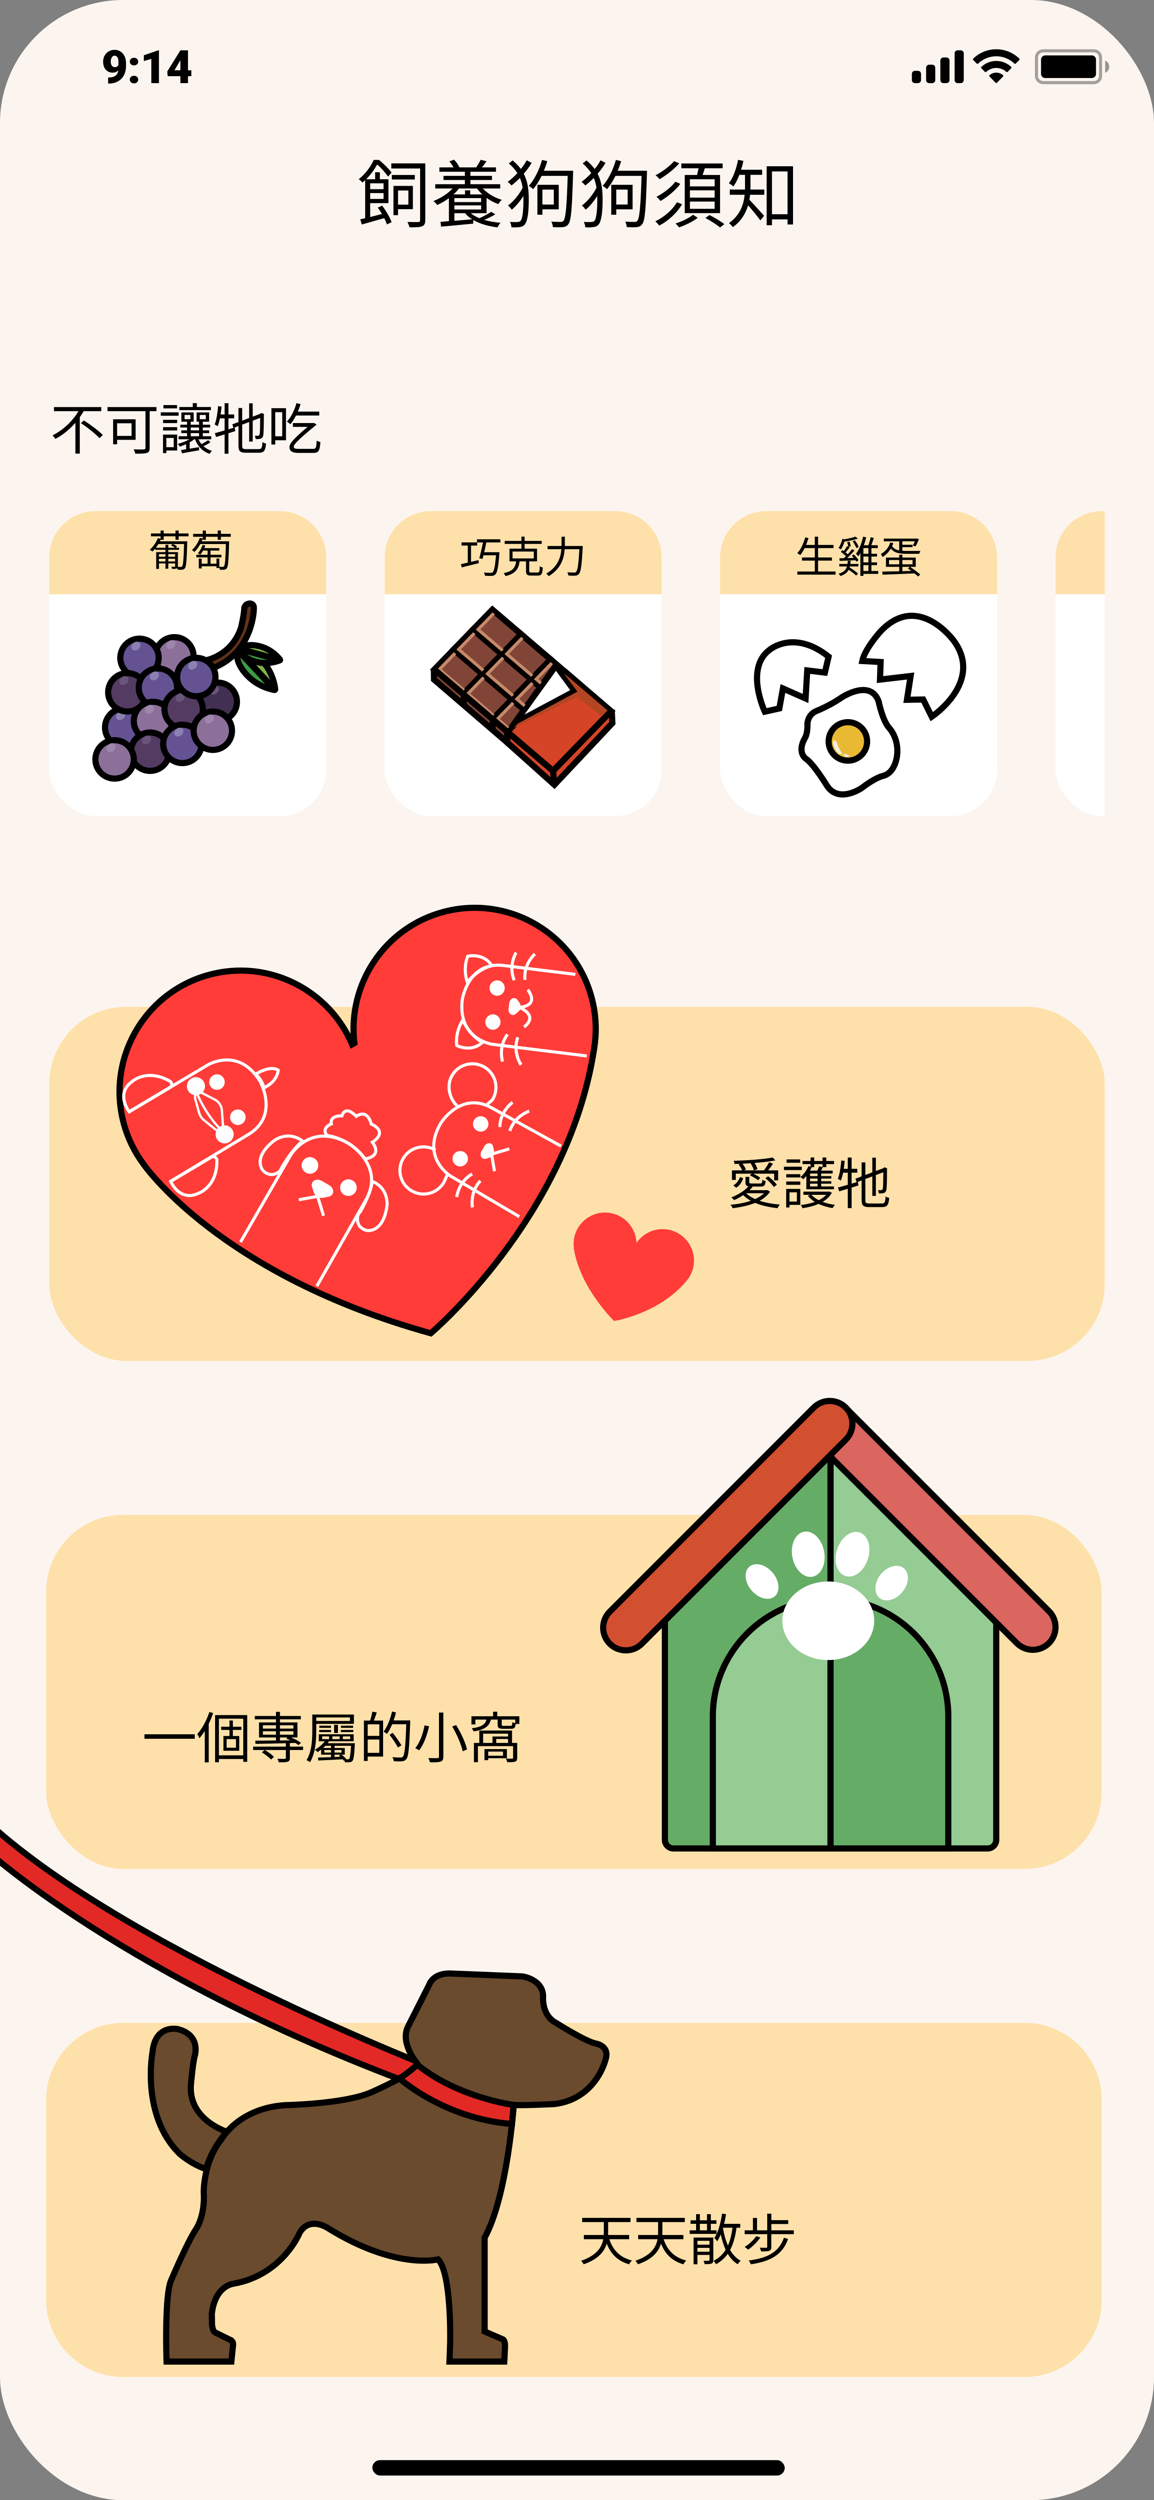 <svg width="375" height="812" viewBox="0 0 375 812" fill="none" xmlns="http://www.w3.org/2000/svg">
<rect x="0" y="0" width="375" height="812" fill="#808080" stroke="none"/>
<g clip-path="url(#clip0_222_1026)">
<rect width="375" height="812" rx="40" fill="#FCF5EF"/>
<rect x="121" y="799" width="134" height="5" rx="2.5" fill="black"/>
<path d="M124.64 59.544V61.44H120.296V59.544H124.64ZM120.296 64.608V62.712H124.64V64.608H120.296ZM127.256 56.064C126.392 54.864 124.64 53.136 123.176 51.936H121.448C120.56 53.904 118.928 56.352 116.576 58.2C116.936 58.416 117.488 58.944 117.776 59.304C118.088 59.04 118.376 58.776 118.664 58.512V70.872C118.088 71.016 117.536 71.136 117.056 71.232L117.584 72.912C119.624 72.336 122.288 71.592 124.856 70.848C125.24 71.592 125.552 72.312 125.72 72.888L127.256 72.168C126.752 70.704 125.456 68.472 124.184 66.792L122.768 67.44C123.224 68.064 123.68 68.784 124.112 69.504C122.792 69.84 121.496 70.176 120.296 70.488V65.976H126.224V58.224H123.44V55.944H121.904V58.224H118.976C120.584 56.616 121.76 54.864 122.576 53.424C123.92 54.576 125.36 56.28 126.104 57.36L127.256 56.064ZM132.704 61.872V66.456H129.344V61.872H132.704ZM134.168 67.944V60.384H127.856V69.888H129.344V67.944H134.168ZM134.792 56.832H127.328V58.296H134.792V56.832ZM138.2 53.064H127.16V54.72H136.52V71.496C136.52 71.952 136.328 72.096 135.896 72.12C135.464 72.12 134.072 72.144 132.368 72.096C132.656 72.552 132.968 73.368 133.064 73.824C135.224 73.848 136.376 73.8 137.12 73.512C137.912 73.2 138.2 72.6 138.2 71.52V53.064ZM147.656 69.24H151.136C151.76 70.008 152.528 70.656 153.44 71.232C151.472 71.4 149.48 71.568 147.656 71.712V69.24ZM155.024 61.224C155.504 61.896 156.08 62.544 156.728 63.144H152.792V61.824H151.112V63.144H147.368C148.04 62.544 148.616 61.896 149.144 61.224H155.024ZM147.656 64.344H156.344V65.64H147.656V64.344ZM147.656 68.04V66.696H156.344V68.04H147.656ZM158.12 69.24V64.272C159.296 65.136 160.616 65.832 161.936 66.288C162.176 65.832 162.68 65.232 163.064 64.896C160.736 64.224 158.384 62.832 156.896 61.224H162.536V59.832H152.864V58.464H159.872V57.12H152.864V55.776H161.168V54.36H156.608C157.088 53.784 157.592 53.064 158.096 52.368L156.2 51.888C155.864 52.584 155.24 53.64 154.76 54.36H149.144L149.264 54.312C148.976 53.592 148.256 52.584 147.56 51.864L146.024 52.416C146.528 52.992 147.008 53.712 147.368 54.36H142.784V55.776H151.064V57.12H144.104V58.464H151.064V59.832H141.44V61.224H147.056C145.496 62.928 143.192 64.368 140.84 65.304C141.248 65.592 141.872 66.264 142.088 66.576C143.36 66 144.68 65.256 145.88 64.368V71.832L143.144 72.048L143.336 73.608C146.12 73.368 150.056 73.008 153.8 72.624V71.448C155.912 72.696 158.648 73.488 161.672 73.848C161.888 73.392 162.296 72.696 162.656 72.36C160.76 72.192 158.936 71.88 157.352 71.424C158.552 70.92 159.896 70.272 160.952 69.6L159.632 68.808C158.672 69.408 157.112 70.272 155.792 70.872C154.688 70.416 153.752 69.888 152.984 69.24H158.12ZM171.152 52.056C170.672 52.992 170 53.952 169.256 54.888C168.56 53.952 167.696 53.016 166.592 52.104L165.344 53.088C166.544 54.096 167.432 55.152 168.128 56.232C167.144 57.288 166.064 58.272 164.984 59.064C165.368 59.352 165.944 59.88 166.208 60.24C167.144 59.52 168.08 58.68 168.944 57.792C169.4 58.8 169.664 59.856 169.832 60.96C168.752 63.168 166.808 65.52 165.08 66.744C165.512 67.08 166.016 67.656 166.304 68.112C167.6 67.056 168.968 65.4 170.072 63.672C170.096 64.056 170.096 64.44 170.096 64.8C170.096 67.992 169.856 70.8 169.232 71.64C169.04 71.904 168.8 72.024 168.416 72.072C167.84 72.144 166.88 72.144 165.68 72.072C165.992 72.576 166.184 73.224 166.184 73.824C167.264 73.872 168.296 73.872 169.16 73.704C169.736 73.608 170.216 73.32 170.552 72.888C171.56 71.544 171.824 68.352 171.824 64.824C171.824 61.92 171.584 59.088 170.192 56.448C171.176 55.296 172.064 54.096 172.76 52.896L171.152 52.056ZM179.96 61.584V66.432H176.264V61.584H179.96ZM181.568 67.992V60.024H174.632V69.744H176.264V67.992H181.568ZM176.72 55.464C177.152 54.456 177.536 53.4 177.848 52.344L176.144 51.936C175.232 55.128 173.696 58.32 171.848 60.36C172.256 60.624 172.952 61.128 173.264 61.44C174.248 60.264 175.184 58.776 176 57.12H184.472C184.184 67.2 183.8 70.872 183.128 71.688C182.864 72.024 182.6 72.096 182.216 72.072C181.688 72.072 180.464 72.072 179.144 71.976C179.456 72.456 179.624 73.224 179.672 73.752C180.896 73.824 182.168 73.848 182.912 73.776C183.704 73.68 184.208 73.464 184.712 72.768C185.6 71.616 185.888 67.8 186.224 56.424C186.224 56.16 186.248 55.464 186.248 55.464H176.72ZM195.152 52.056C194.672 52.992 194 53.952 193.256 54.888C192.56 53.952 191.696 53.016 190.592 52.104L189.344 53.088C190.544 54.096 191.432 55.152 192.128 56.232C191.144 57.288 190.064 58.272 188.984 59.064C189.368 59.352 189.944 59.88 190.208 60.24C191.144 59.52 192.08 58.68 192.944 57.792C193.4 58.8 193.664 59.856 193.832 60.96C192.752 63.168 190.808 65.52 189.08 66.744C189.512 67.08 190.016 67.656 190.304 68.112C191.6 67.056 192.968 65.4 194.072 63.672C194.096 64.056 194.096 64.44 194.096 64.8C194.096 67.992 193.856 70.8 193.232 71.64C193.04 71.904 192.8 72.024 192.416 72.072C191.84 72.144 190.88 72.144 189.68 72.072C189.992 72.576 190.184 73.224 190.184 73.824C191.264 73.872 192.296 73.872 193.16 73.704C193.736 73.608 194.216 73.32 194.552 72.888C195.56 71.544 195.824 68.352 195.824 64.824C195.824 61.92 195.584 59.088 194.192 56.448C195.176 55.296 196.064 54.096 196.76 52.896L195.152 52.056ZM203.96 61.584V66.432H200.264V61.584H203.96ZM205.568 67.992V60.024H198.632V69.744H200.264V67.992H205.568ZM200.72 55.464C201.152 54.456 201.536 53.4 201.848 52.344L200.144 51.936C199.232 55.128 197.696 58.32 195.848 60.36C196.256 60.624 196.952 61.128 197.264 61.44C198.248 60.264 199.184 58.776 200 57.12H208.472C208.184 67.2 207.8 70.872 207.128 71.688C206.864 72.024 206.6 72.096 206.216 72.072C205.688 72.072 204.464 72.072 203.144 71.976C203.456 72.456 203.624 73.224 203.672 73.752C204.896 73.824 206.168 73.848 206.912 73.776C207.704 73.68 208.208 73.464 208.712 72.768C209.6 71.616 209.888 67.8 210.224 56.424C210.224 56.16 210.248 55.464 210.248 55.464H200.72ZM232.232 60.528H224.192V58.224H232.232V60.528ZM232.232 64.176H224.192V61.824H232.232V64.176ZM232.232 67.824H224.192V65.472H232.232V67.824ZM222.512 56.832V69.216H233.984V56.832H228.32C228.56 56.16 228.8 55.392 229.04 54.648H234.824V53.088H221.408V54.648H227C226.88 55.344 226.688 56.136 226.52 56.832H222.512ZM219.032 52.344C217.616 54.024 215.096 55.872 213.008 56.928C213.488 57.24 214.016 57.792 214.328 58.2C216.488 56.952 219.032 55.008 220.712 53.04L219.032 52.344ZM219.464 59.016C218.072 60.888 215.504 62.808 213.32 63.912C213.8 64.272 214.304 64.848 214.64 65.28C216.92 63.96 219.488 61.848 221.096 59.712L219.464 59.016ZM219.968 65.688C218.528 68.208 215.72 70.56 212.936 71.88C213.416 72.264 213.944 72.864 214.208 73.296C217.16 71.736 219.968 69.192 221.648 66.336L219.968 65.688ZM225.2 69.744C224.024 70.776 221.576 71.952 219.536 72.576C219.872 72.936 220.424 73.488 220.664 73.848C222.752 73.152 225.2 71.928 226.736 70.728L225.2 69.744ZM229.232 70.8C230.84 71.664 232.952 72.984 233.984 73.872L235.376 72.792C234.272 71.904 232.16 70.632 230.552 69.84L229.232 70.8ZM243.872 56.784H247.664V55.128H240.824C241.112 54.216 241.376 53.256 241.568 52.248L239.84 51.912C239.264 54.816 238.28 57.672 236.864 59.52C237.272 59.76 238.016 60.24 238.328 60.552C239.072 59.52 239.696 58.224 240.272 56.784H242.096V60.72C242.096 60.984 242.096 61.272 242.096 61.56H237.152V63.264H241.976C241.664 66.408 240.536 69.864 236.888 72.456C237.272 72.72 237.896 73.392 238.136 73.776C240.872 71.832 242.336 69.24 243.104 66.696C244.4 68.16 246.272 70.416 247.088 71.592L248.288 70.08C247.544 69.24 244.64 66 243.512 64.872C243.608 64.344 243.704 63.792 243.752 63.264H248.36V61.56H243.848C243.872 61.272 243.872 60.984 243.872 60.744V56.784ZM250.856 69.576V55.68H255.92V69.576H250.856ZM249.128 54V73.152H250.856V71.256H255.92V72.912H257.696V54H249.128Z" fill="black"/>
<path d="M32.906 133.544V132.212H17.534V133.544H25.49C23.708 136.622 20.63 139.61 17.084 141.392C17.354 141.698 17.786 142.22 17.984 142.562C20.486 141.248 22.682 139.394 24.5 137.324V147.332H25.922V135.524C26.372 134.858 26.804 134.21 27.2 133.544H32.906ZM26.282 137.414C28.406 138.818 31.07 140.942 32.348 142.31L33.41 141.284C32.096 139.916 29.36 137.9 27.272 136.55L26.282 137.414ZM42.752 137.468V141.572H38.054V137.468H42.752ZM44.066 142.85V136.172H36.758V144.29H38.054V142.85H44.066ZM50.852 132.212H34.922V133.544H47.27V145.442C47.27 145.82 47.144 145.946 46.748 145.964C46.334 145.982 44.858 146 43.418 145.928C43.634 146.306 43.904 146.972 43.994 147.35C45.758 147.35 47 147.35 47.72 147.098C48.404 146.9 48.638 146.414 48.638 145.46V133.544H50.852V132.212ZM68.528 132.194H63.974V130.934H62.642V132.194H58.268V133.202H68.528V132.194ZM57.53 131.564H53.102V132.644H57.53V131.564ZM58.034 133.922H52.256V135.02H58.034V133.922ZM56.45 142.238V145.244H54.056V142.238H56.45ZM57.566 141.14H52.976V147.17H54.056V146.324H57.566V141.14ZM52.994 139.808H57.566V138.728H52.994V139.808ZM52.994 137.414H57.566V136.352H52.994V137.414ZM61.976 140.672H64.676V141.68H61.976V140.672ZM61.976 138.836H64.676V139.772H61.976V138.836ZM59.978 134.768H61.868V136.154H59.978V134.768ZM64.91 134.768H66.872V136.154H64.91V134.768ZM67.646 142.958C67.106 143.336 66.224 143.858 65.486 144.254C65.09 143.768 64.766 143.246 64.514 142.67H68.636V141.68H65.9V140.672H67.97V139.772H65.9V138.836H68.294V137.936H65.9V136.964H67.952V133.958H63.884V136.964H64.676V137.936H61.976V136.964H62.93V133.958H58.952V136.964H60.788V137.936H58.592V138.836H60.788V139.772H58.916V140.672H60.788V141.68H58.034V142.67H61.526C60.482 143.318 59.078 143.822 57.764 144.164C57.98 144.38 58.286 144.83 58.43 145.046C59.096 144.83 59.798 144.578 60.482 144.272V145.91C59.87 146 59.294 146.09 58.808 146.162L59.15 147.224C60.734 146.954 62.75 146.594 64.712 146.234L64.64 145.226C63.614 145.406 62.588 145.568 61.634 145.73V143.678C62.174 143.372 62.678 143.03 63.092 142.67H63.38C64.226 144.938 65.828 146.63 68.132 147.404C68.294 147.098 68.636 146.666 68.888 146.432C67.808 146.126 66.872 145.604 66.116 144.92C66.854 144.56 67.7 144.146 68.366 143.642L67.646 142.958ZM80.03 145.874C78.896 145.874 78.698 145.658 78.698 144.74V137.918L80.966 137.072V143.408H82.118V136.64L84.548 135.722C84.53 138.566 84.494 140.528 84.368 141.014C84.278 141.464 84.098 141.536 83.864 141.536C83.666 141.536 83.144 141.536 82.802 141.518C82.946 141.806 83.036 142.256 83.09 142.616C83.54 142.616 84.152 142.598 84.602 142.49C85.07 142.382 85.43 142.058 85.556 141.338C85.682 140.6 85.736 137.99 85.736 134.678L85.79 134.462L84.908 134.102L84.692 134.282L84.548 134.408L82.118 135.326V130.988H80.966V135.758L78.698 136.622V132.518H77.492V137.072L75.476 137.828L75.872 138.944L74.234 139.43V135.866H76.088V134.606H74.234V130.952H72.992V134.606H71.678C71.822 133.778 71.912 132.914 72.002 132.068L70.886 131.888C70.688 134.066 70.4 136.352 69.752 137.846C70.04 137.99 70.544 138.296 70.724 138.44C71.03 137.72 71.264 136.838 71.462 135.866H72.992V139.79C71.786 140.15 70.67 140.456 69.806 140.69L70.22 141.932L72.992 141.086V147.368H74.234V140.708C74.972 140.492 75.71 140.258 76.448 140.024L76.268 138.836L77.492 138.368V144.722C77.492 146.576 78.05 147.044 79.976 147.044H84.152C85.862 147.044 86.24 146.288 86.456 144.074C86.078 143.984 85.592 143.786 85.286 143.588C85.178 145.424 84.998 145.874 84.098 145.874H80.03ZM91.712 133.868V141.698H89.444V133.868H91.712ZM92.936 132.572H88.202V144.38H89.444V142.994H92.936V132.572ZM103.736 134.948V133.688H96.788C97.112 132.914 97.418 132.086 97.67 131.24L96.338 130.934C95.708 133.238 94.61 135.47 93.242 136.91C93.548 137.108 94.106 137.558 94.358 137.792C95.024 137 95.654 136.046 96.194 134.948H103.736ZM96.788 145.784C95.96 145.784 95.456 145.586 95.456 145.118C95.456 144.506 95.924 143.588 102.638 138.098C102.728 138.008 102.818 137.936 102.854 137.846L101.936 137.342L101.63 137.396H95.186V138.638H99.938C94.34 143.372 94.07 144.398 94.07 145.28C94.07 146.432 94.934 147.098 96.842 147.098H101.774C103.394 147.098 103.934 146.594 104.114 143.552C103.718 143.48 103.25 143.318 102.89 143.102C102.818 145.442 102.602 145.784 101.846 145.784H96.788Z" fill="black"/>
<g clip-path="url(#clip1_222_1026)">
<rect x="16" y="166" width="90" height="99" rx="15" fill="white"/>
<path d="M106 193L16 193L16 181C16 172.716 22.716 166 31 166L91 166C99.284 166 106 172.716 106 181L106 193Z" fill="#FEE1AA"/>
<path d="M82.493 197.594C82.493 197.594 82.493 211.994 68.894 217.099L66.599 214.535C66.599 214.535 75.193 213.18 78.312 203.908C78.312 203.908 79.336 199.658 79.382 197.594C79.382 197.594 79.444 196.208 81.046 196.008C81.038 196 82.578 195.831 82.493 197.594Z" fill="#643219" stroke="black" stroke-width="2" stroke-miterlimit="10"/>
<path d="M70.766 234.171C74.21 234.171 77.003 231.379 77.003 227.934C77.003 224.489 74.21 221.697 70.766 221.697C67.321 221.697 64.528 224.489 64.528 227.934C64.528 231.379 67.321 234.171 70.766 234.171Z" fill="#423052" stroke="black" stroke-width="2" stroke-miterlimit="10"/>
<path d="M70.453 225.08C71.132 224.493 71.308 223.584 70.847 223.05C70.385 222.516 69.46 222.559 68.781 223.146C68.102 223.733 67.926 224.641 68.388 225.175C68.85 225.709 69.774 225.667 70.453 225.08Z" fill="#6A567A"/>
<path d="M56.681 219.402C60.126 219.402 62.919 216.609 62.919 213.164C62.919 209.72 60.126 206.927 56.681 206.927C53.236 206.927 50.444 209.72 50.444 213.164C50.444 216.609 53.236 219.402 56.681 219.402Z" fill="#8C709A" stroke="black" stroke-width="2" stroke-miterlimit="10"/>
<path d="M56.375 210.308C57.054 209.722 57.23 208.813 56.768 208.279C56.306 207.745 55.382 207.788 54.703 208.374C54.024 208.961 53.848 209.87 54.31 210.404C54.772 210.938 55.696 210.895 56.375 210.308Z" fill="#9E87AD"/>
<path d="M45.331 219.894C48.776 219.894 51.568 217.102 51.568 213.657C51.568 210.212 48.776 207.42 45.331 207.42C41.886 207.42 39.093 210.212 39.093 213.657C39.093 217.102 41.886 219.894 45.331 219.894Z" fill="#645293" stroke="black" stroke-width="2" stroke-miterlimit="10"/>
<path d="M45.019 210.803C45.698 210.217 45.874 209.308 45.412 208.774C44.95 208.24 44.026 208.283 43.347 208.869C42.668 209.456 42.492 210.365 42.954 210.899C43.415 211.433 44.34 211.39 45.019 210.803Z" fill="#8B81B1"/>
<path d="M40.364 242.511C43.809 242.511 46.601 239.718 46.601 236.274C46.601 232.829 43.809 230.036 40.364 230.036C36.919 230.036 34.127 232.829 34.127 236.274C34.127 239.718 36.919 242.511 40.364 242.511Z" fill="#645293" stroke="black" stroke-width="2" stroke-miterlimit="10"/>
<path d="M40.052 233.42C40.731 232.833 40.907 231.924 40.445 231.39C39.983 230.856 39.059 230.899 38.38 231.486C37.701 232.073 37.525 232.981 37.987 233.515C38.449 234.05 39.373 234.007 40.052 233.42Z" fill="#8B81B1"/>
<path d="M41.38 231.084C44.825 231.084 47.618 228.291 47.618 224.846C47.618 221.401 44.825 218.609 41.38 218.609C37.935 218.609 35.143 221.401 35.143 224.846C35.143 228.291 37.935 231.084 41.38 231.084Z" fill="#533B62" stroke="black" stroke-width="2" stroke-miterlimit="10"/>
<path d="M41.08 221.998C41.759 221.411 41.935 220.502 41.473 219.968C41.011 219.434 40.087 219.477 39.408 220.064C38.729 220.651 38.553 221.56 39.015 222.094C39.476 222.628 40.401 222.585 41.08 221.998Z" fill="#6A567A"/>
<path d="M51.322 229.574C54.767 229.574 57.559 226.782 57.559 223.337C57.559 219.892 54.767 217.099 51.322 217.099C47.877 217.099 45.084 219.892 45.084 223.337C45.084 226.782 47.877 229.574 51.322 229.574Z" fill="#645293" stroke="black" stroke-width="2" stroke-miterlimit="10"/>
<path d="M51.012 220.488C51.691 219.902 51.867 218.993 51.405 218.459C50.944 217.925 50.019 217.968 49.34 218.554C48.661 219.141 48.485 220.05 48.947 220.584C49.409 221.118 50.333 221.075 51.012 220.488Z" fill="#8B81B1"/>
<path d="M49.712 240.401C53.157 240.401 55.95 237.608 55.95 234.164C55.95 230.719 53.157 227.926 49.712 227.926C46.267 227.926 43.475 230.719 43.475 234.164C43.475 237.608 46.267 240.401 49.712 240.401Z" fill="#8C709A" stroke="black" stroke-width="2" stroke-miterlimit="10"/>
<path d="M49.401 231.316C50.08 230.729 50.256 229.82 49.794 229.286C49.333 228.752 48.408 228.795 47.729 229.382C47.05 229.969 46.874 230.877 47.336 231.411C47.798 231.946 48.722 231.903 49.401 231.316Z" fill="#9E87AD"/>
<path d="M59.676 236.589C63.121 236.589 65.914 233.797 65.914 230.352C65.914 226.907 63.121 224.115 59.676 224.115C56.231 224.115 53.439 226.907 53.439 230.352C53.439 233.797 56.231 236.589 59.676 236.589Z" fill="#533B62" stroke="black" stroke-width="2" stroke-miterlimit="10"/>
<path d="M59.367 227.506C60.046 226.919 60.222 226.01 59.76 225.476C59.298 224.942 58.374 224.985 57.695 225.572C57.016 226.159 56.84 227.068 57.302 227.602C57.764 228.136 58.688 228.093 59.367 227.506Z" fill="#6A567A"/>
<path d="M48.765 250.373C52.21 250.373 55.003 247.581 55.003 244.136C55.003 240.691 52.21 237.898 48.765 237.898C45.321 237.898 42.528 240.691 42.528 244.136C42.528 247.581 45.321 250.373 48.765 250.373Z" fill="#533B62" stroke="black" stroke-width="2" stroke-miterlimit="10"/>
<path d="M48.456 241.289C49.135 240.702 49.311 239.793 48.849 239.259C48.388 238.725 47.463 238.768 46.784 239.355C46.105 239.942 45.929 240.851 46.391 241.385C46.853 241.919 47.777 241.876 48.456 241.289Z" fill="#6A567A"/>
<path d="M59.269 247.84C62.714 247.84 65.506 245.047 65.506 241.602C65.506 238.158 62.714 235.365 59.269 235.365C55.824 235.365 53.031 238.158 53.031 241.602C53.031 245.047 55.824 247.84 59.269 247.84Z" fill="#645293" stroke="black" stroke-width="2" stroke-miterlimit="10"/>
<path d="M58.963 238.746C59.642 238.159 59.818 237.25 59.357 236.716C58.895 236.182 57.97 236.225 57.291 236.812C56.613 237.399 56.437 238.307 56.898 238.842C57.36 239.376 58.285 239.333 58.963 238.746Z" fill="#8B81B1"/>
<path d="M63.789 226.124C67.234 226.124 70.026 223.332 70.026 219.887C70.026 216.442 67.234 213.65 63.789 213.65C60.344 213.65 57.551 216.442 57.551 219.887C57.551 223.332 60.344 226.124 63.789 226.124Z" fill="#645293" stroke="black" stroke-width="2" stroke-miterlimit="10"/>
<path d="M63.484 217.037C64.163 216.45 64.339 215.541 63.877 215.007C63.415 214.473 62.491 214.516 61.812 215.103C61.133 215.69 60.957 216.598 61.419 217.132C61.88 217.666 62.805 217.624 63.484 217.037Z" fill="#8B81B1"/>
<path d="M37.237 252.876C40.682 252.876 43.475 250.083 43.475 246.638C43.475 243.193 40.682 240.401 37.237 240.401C33.793 240.401 31 243.193 31 246.638C31 250.083 33.793 252.876 37.237 252.876Z" fill="#8C709A" stroke="black" stroke-width="2" stroke-miterlimit="10"/>
<path d="M36.93 243.792C37.609 243.205 37.785 242.297 37.323 241.763C36.861 241.228 35.937 241.271 35.258 241.858C34.579 242.445 34.403 243.354 34.865 243.888C35.326 244.422 36.251 244.379 36.93 243.792Z" fill="#9E87AD"/>
<path d="M69.156 243.558C72.601 243.558 75.394 240.765 75.394 237.321C75.394 233.876 72.601 231.083 69.156 231.083C65.711 231.083 62.919 233.876 62.919 237.321C62.919 240.765 65.711 243.558 69.156 243.558Z" fill="#8C709A" stroke="black" stroke-width="2" stroke-miterlimit="10"/>
<path d="M68.845 234.466C69.524 233.879 69.7 232.971 69.238 232.437C68.776 231.902 67.852 231.945 67.173 232.532C66.494 233.119 66.318 234.028 66.78 234.562C67.242 235.096 68.166 235.053 68.845 234.466Z" fill="#9E87AD"/>
<path d="M77.465 211.393L89.293 224.014C89.324 224.045 89.301 224.107 89.254 224.099C88.423 223.968 83.972 223.129 80.491 219.525C80.491 219.525 76.002 215.251 77.265 211.439C77.288 211.347 77.403 211.324 77.465 211.393Z" fill="#3E9C41" stroke="black" stroke-width="2" stroke-miterlimit="10"/>
<path d="M77.58 211.386L89.27 223.937C89.331 223.999 89.439 223.953 89.424 223.868C89.316 222.782 88.684 218.501 85.466 214.936C85.466 214.936 81.515 210.184 77.634 211.162C77.542 211.193 77.511 211.316 77.58 211.386Z" fill="#81B14A" stroke="black" stroke-width="2" stroke-miterlimit="10"/>
<path d="M78.204 210.916L90.964 214.373C90.995 214.381 91.003 214.427 90.972 214.443C90.379 214.689 87.145 215.929 83.433 214.989C83.433 214.989 78.797 214.011 78.089 211.024C78.073 210.962 78.135 210.9 78.204 210.916Z" fill="#3E9C41" stroke="black" stroke-width="2" stroke-miterlimit="10"/>
<path d="M78.273 210.869L90.91 214.342C90.972 214.358 91.026 214.288 90.987 214.235C90.479 213.572 88.353 211.039 84.827 210.015C84.827 210.015 80.353 208.513 78.22 210.708C78.173 210.754 78.197 210.846 78.273 210.869Z" fill="#81B14A" stroke="black" stroke-width="2" stroke-miterlimit="10"/>
<path d="M56.092 176.692L55.56 177.112C56.008 177.322 56.526 177.63 56.848 177.896H54.692V176.916H53.768V177.896H50.66C50.954 177.504 51.234 177.098 51.472 176.692H56.092ZM57.814 179.324H54.692V178.568H58.192V177.896H57.1L57.534 177.49C57.254 177.224 56.694 176.888 56.204 176.692H59.816C59.676 181.69 59.522 183.51 59.2 183.916C59.074 184.098 58.962 184.14 58.766 184.126C58.57 184.126 58.22 184.126 57.8 184.098C57.814 184.042 57.814 183.972 57.814 183.888V179.324ZM54.692 182.348V181.48H56.904V182.348H54.692ZM51.654 182.348V181.48H53.768V182.348H51.654ZM54.692 179.982H56.904V180.822H54.692V179.982ZM53.768 179.982V180.822H51.654V179.982H53.768ZM58.052 175.306V174.186H61.272V173.262H58.052V172.296H57.03V173.262H53.194V172.296H52.186V173.262H49.064V174.186H52.186V174.942L51.276 174.802C50.814 175.992 49.96 177.434 48.658 178.54C48.924 178.666 49.302 178.918 49.512 179.142C49.848 178.834 50.156 178.512 50.436 178.176V178.568H53.768V179.324H50.758V184.77H51.654V182.992H53.768V184.714H54.692V182.992H56.904V183.902C56.904 184.028 56.862 184.07 56.736 184.084C56.582 184.084 56.162 184.098 55.658 184.07C55.77 184.252 55.896 184.546 55.938 184.77C56.652 184.77 57.128 184.756 57.436 184.63C57.52 184.602 57.576 184.56 57.632 184.504C57.688 184.7 57.716 184.896 57.73 185.036C58.276 185.064 58.85 185.078 59.2 185.022C59.592 184.98 59.844 184.882 60.096 184.518C60.53 183.944 60.67 182.082 60.838 176.314C60.838 176.174 60.852 175.81 60.852 175.81H51.962C52.046 175.642 52.116 175.474 52.2 175.306H53.194V174.186H57.03V175.306H58.052ZM71.772 175.306V174.326H74.992V173.388H71.772V172.296H70.75V173.388H66.9V172.296H65.892V173.388H62.77V174.326H65.892V174.872L64.926 174.718C64.478 175.964 63.624 177.518 62.35 178.68C62.616 178.792 62.994 179.058 63.162 179.282C63.96 178.498 64.59 177.602 65.094 176.692H73.41C73.284 181.704 73.116 183.496 72.808 183.888C72.682 184.084 72.584 184.126 72.388 184.112C72.164 184.112 71.744 184.112 71.268 184.07V181.41H70.344V183.076H68.412V181.018H71.954V180.178H68.412V178.806H71.268V178.022H66.382C66.508 177.742 66.606 177.462 66.704 177.182L65.836 176.986C65.514 177.994 64.968 178.988 64.296 179.674C64.492 179.772 64.884 180.01 65.066 180.136C65.388 179.772 65.71 179.31 65.99 178.806H67.46V180.178H63.806V181.018H67.46V183.076H65.528V181.41H64.604V184.616H65.528V183.916H70.344V184.462H71.268V184.364C71.352 184.602 71.408 184.854 71.422 185.036C71.94 185.064 72.5 185.078 72.836 185.036C73.228 184.98 73.466 184.882 73.718 184.532C74.138 183.958 74.278 182.082 74.446 176.342C74.446 176.188 74.46 175.81 74.46 175.81H65.542C65.668 175.544 65.794 175.278 65.892 175.026V175.306H66.9V174.326H70.75V175.306H71.772Z" fill="black"/>
<rect x="343" y="166" width="90" height="99" rx="15" fill="white"/>
<path d="M433 193L343 193L343 181C343 172.716 349.716 166 358 166L418 166C426.284 166 433 172.716 433 181L433 193Z" fill="#FEE1AA"/>
<rect x="125" y="166" width="90" height="99" rx="15" fill="white"/>
<path d="M147.45 210.958L141.16 217.432L150.765 225.644L157.056 219.17L147.45 210.958Z" fill="#814537" stroke="#040000" stroke-width="2" stroke-miterlimit="10"/>
<path d="M153.722 204.471L147.432 210.946L157.037 219.158L163.327 212.683L153.722 204.471Z" fill="#814537" stroke="#040000" stroke-width="2" stroke-miterlimit="10"/>
<path d="M160.006 198L153.716 204.474L163.322 212.687L169.612 206.212L160.006 198Z" fill="#814537" stroke="#040000" stroke-width="2" stroke-miterlimit="10"/>
<path d="M156.782 218.935L150.492 225.41L160.097 233.622L166.388 227.147L156.782 218.935Z" fill="#814537" stroke="#040000" stroke-width="2" stroke-miterlimit="10"/>
<path d="M163.053 212.448L156.763 218.923L166.369 227.135L172.659 220.661L163.053 212.448Z" fill="#814537" stroke="#040000" stroke-width="2" stroke-miterlimit="10"/>
<path d="M169.338 205.977L163.048 212.452L172.654 220.664L178.944 214.189L169.338 205.977Z" fill="#814537" stroke="#040000" stroke-width="2" stroke-miterlimit="10"/>
<path d="M166.354 227.125L160.064 233.599L169.669 241.811L175.959 235.337L166.354 227.125Z" fill="#814537" stroke="#040000" stroke-width="2" stroke-miterlimit="10"/>
<path d="M172.625 220.638L166.335 227.112L175.941 235.324L182.231 228.85L172.625 220.638Z" fill="#814537" stroke="#040000" stroke-width="2" stroke-miterlimit="10"/>
<path d="M178.915 214.162L172.625 220.637L182.23 228.849L188.52 222.374L178.915 214.162Z" fill="#814537" stroke="#040000" stroke-width="2" stroke-miterlimit="10"/>
<path d="M183.713 218.269L164.846 237.688L179.708 250.394L198.575 230.975L183.713 218.269Z" fill="#D54426" stroke="#040000" stroke-width="2" stroke-miterlimit="10"/>
<path d="M167.091 235.001L180.651 216.168L186.772 224.473L167.091 235.001Z" fill="white" stroke="#040000" stroke-width="2" stroke-miterlimit="10"/>
<path d="M156.768 219.728L151.331 225.324L152.108 225.988L157.544 220.392L156.768 219.728Z" fill="#C68A6B"/>
<path d="M160.704 232.008L152.812 225.261L152.104 225.989L159.996 232.737L160.704 232.008Z" fill="#C68A6B"/>
<path d="M166.379 227.953L160.943 233.549L161.719 234.213L167.156 228.617L166.379 227.953Z" fill="#C68A6B"/>
<path d="M165.494 236.108L162.422 233.482L161.714 234.21L164.786 236.837L165.494 236.108Z" fill="#C68A6B"/>
<path d="M172.644 221.485L167.207 227.081L167.984 227.745L173.42 222.149L172.644 221.485Z" fill="#C68A6B"/>
<path d="M170.788 228.803L168.687 227.01L167.984 227.737L170.197 229.629L170.788 228.803Z" fill="#C68A6B"/>
<path d="M178.93 215.017L173.493 220.612L174.27 221.276L179.707 215.68L178.93 215.017Z" fill="#C68A6B"/>
<path d="M176.061 221.472L174.978 220.542L174.269 221.269L175.47 222.298L176.061 221.472Z" fill="#C68A6B"/>
<path d="M163.114 213.284L157.678 218.879L158.454 219.543L163.891 213.948L163.114 213.284Z" fill="#C68A6B"/>
<path d="M167.05 225.56L159.158 218.812L158.45 219.541L166.342 226.288L167.05 225.56Z" fill="#C68A6B"/>
<path d="M169.358 206.831L163.922 212.427L164.698 213.091L170.135 207.495L169.358 206.831Z" fill="#C68A6B"/>
<path d="M173.298 219.11L165.406 212.363L164.698 213.091L172.591 219.838L173.298 219.11Z" fill="#C68A6B"/>
<path d="M153.749 205.347L148.312 210.943L149.089 211.607L154.526 206.011L153.749 205.347Z" fill="#C68A6B"/>
<path d="M157.382 217.363L149.796 210.877L149.088 211.605L156.674 218.091L157.382 217.363Z" fill="#C68A6B"/>
<path d="M147.491 211.818L142.054 217.413L142.831 218.077L148.267 212.482L147.491 211.818Z" fill="#C68A6B"/>
<path d="M151.121 223.831L143.534 217.345L142.826 218.074L150.413 224.56L151.121 223.831Z" fill="#C68A6B"/>
<path d="M160.046 198.881L154.61 204.477L155.386 205.141L160.823 199.545L160.046 198.881Z" fill="#C68A6B"/>
<path d="M163.677 210.895L156.091 204.409L155.383 205.137L162.969 211.623L163.677 210.895Z" fill="#C68A6B"/>
<path d="M166.947 236.374L187.56 226.352L195.835 232.912L197.72 231.003L183.725 219.052L183.574 219.212L187.646 224.62L168.299 234.976L166.947 236.374Z" fill="#B44522"/>
<path d="M141.506 217.733L164.851 237.687V241.167L141.033 220.684L141 217.696C141 217.585 141.42 217.653 141.506 217.733Z" fill="#814537" stroke="#040000" stroke-width="2" stroke-miterlimit="10"/>
<path d="M150.765 225.649L150.699 229" stroke="#040000" stroke-width="2" stroke-miterlimit="10"/>
<path d="M160.097 233.627V237.083" stroke="#040000" stroke-width="2" stroke-miterlimit="10"/>
<path d="M198.823 231.372L199 234.846L180.153 254.88L164.852 241.173V237.693L179.713 250.395L198.271 231.292C198.646 230.91 198.685 231.366 198.823 231.372Z" fill="#D54426" stroke="#040000" stroke-width="2" stroke-miterlimit="10"/>
<path d="M180.159 254.88L179.712 250.395" stroke="#040000" stroke-width="2" stroke-miterlimit="10"/>
<path d="M215 193L125 193L125 181C125 172.716 131.716 166 140 166L200 166C208.284 166 215 172.716 215 181L215 193Z" fill="#FEE1AA"/>
<path d="M162.594 176.172V175.15H155.006V176.158H149.98V177.194H152.01V182.724C151.17 182.92 150.414 183.088 149.798 183.228L150.036 184.278C151.548 183.9 153.634 183.396 155.608 182.892L155.496 181.912C154.684 182.108 153.858 182.304 153.06 182.486V177.194H155.062V176.172H156.952C156.602 177.936 156.126 180.022 155.734 181.352L156.812 181.506C156.91 181.17 157.008 180.778 157.106 180.344H161.18C160.886 183.928 160.564 185.454 160.088 185.86C159.934 186.014 159.752 186.042 159.444 186.042C159.094 186.042 158.17 186.028 157.232 185.93C157.428 186.224 157.568 186.686 157.596 186.994C158.492 187.05 159.36 187.064 159.808 187.036C160.34 186.994 160.676 186.896 160.998 186.532C161.586 185.93 161.936 184.222 162.272 179.854C162.286 179.7 162.3 179.35 162.3 179.35H157.344C157.582 178.328 157.834 177.194 158.03 176.172H162.594ZM166.556 179.126H173.458V181.366H166.556V179.126ZM172.674 185.944C172.086 185.944 171.974 185.874 171.974 185.468V182.318H174.508V178.188H170.476V176.648H176.034V175.682H170.476V174.282H169.44V175.682H164.008V176.648H169.44V178.188H165.562V182.318H167.732C167.452 184.278 166.724 185.524 163.658 186.154C163.868 186.378 164.162 186.812 164.26 187.106C167.634 186.294 168.516 184.726 168.852 182.318H170.938V185.468C170.938 186.602 171.274 186.938 172.576 186.938H174.774C175.95 186.938 176.258 186.42 176.384 184.32C176.09 184.25 175.642 184.082 175.404 183.886C175.348 185.678 175.264 185.944 174.69 185.944H172.674ZM183.552 177.334C183.552 177.124 183.552 176.928 183.552 176.732V174.31H182.474V176.732C182.474 176.928 182.474 177.124 182.474 177.334H177.938V178.37H182.418C182.208 180.988 181.312 184.054 177.518 186.308C177.77 186.476 178.148 186.882 178.316 187.134C182.376 184.656 183.3 181.268 183.496 178.37H188.27C188.004 183.298 187.696 185.272 187.192 185.748C187.024 185.916 186.842 185.958 186.548 185.958C186.198 185.958 185.302 185.944 184.35 185.86C184.56 186.168 184.686 186.616 184.7 186.924C185.554 186.98 186.45 187.008 186.94 186.966C187.472 186.91 187.808 186.798 188.13 186.406C188.746 185.706 189.04 183.62 189.348 177.88C189.362 177.726 189.376 177.334 189.376 177.334H183.552Z" fill="black"/>
<rect x="234" y="166" width="90" height="99" rx="15" fill="white"/>
<path d="M265.387 230.884C265.387 230.884 269.793 229.124 273.508 226.514C273.508 226.514 282.813 220.349 285.503 227.772C285.503 227.772 286.754 234.104 289.051 236.554C289.051 236.554 291.85 239.52 291.581 244.522C291.581 244.522 291.428 250.621 287.139 251.952C287.139 251.952 284.74 252.286 280.065 255.907C280.065 255.907 272.708 261.01 268.833 255.34C268.833 255.34 264.413 248.091 261.898 246.434C261.898 246.434 258.815 244.464 261.629 239.578C261.629 239.578 262.494 238.255 262.392 234.947C262.399 234.94 262.472 232.069 265.387 230.884Z" fill="white" stroke="black" stroke-width="2" stroke-miterlimit="10"/>
<path d="M275.522 247.052C278.975 247.052 281.774 244.253 281.774 240.8C281.774 237.347 278.975 234.547 275.522 234.547C272.069 234.547 269.27 237.347 269.27 240.8C269.27 244.253 272.069 247.052 275.522 247.052Z" fill="#EAB934" stroke="black" stroke-width="2" stroke-miterlimit="10"/>
<path d="M270.876 242.167C270.876 242.167 270.323 240.734 271.108 240.458C271.108 240.458 271.734 240.138 272.184 241.963C272.184 241.963 272.824 243.548 273.333 244.137C273.333 244.137 273.922 244.747 273.464 244.98C273.457 244.973 272.119 245.373 270.876 242.167Z" fill="#F0EDE1"/>
<path d="M274.097 245.256C274.097 245.256 274.467 246.048 275.834 245.714C275.834 245.714 276.401 245.54 275.521 245.125C275.521 245.132 273.675 244.485 274.097 245.256Z" fill="#F0EDE1"/>
<path d="M248.529 231.138C248.529 231.138 241.964 217.231 249.99 211.124C249.99 211.124 257.87 204.218 269.262 213.269L268.048 218.437L262.32 217.747L261.774 226.849L254.417 223.606L253.254 230.077L248.529 231.138Z" fill="white" stroke="black" stroke-width="2" stroke-miterlimit="10"/>
<path d="M302.777 232.774C302.777 232.774 319.788 221.491 309.923 208.078C309.923 208.078 298.226 191.968 285.968 205.25C285.968 205.25 281.025 210.731 280.211 214.679L286.165 215.006L285.961 220.713L295.914 219.557L294.721 227.278L299.992 227.183L302.777 232.774Z" fill="white" stroke="black" stroke-width="2" stroke-miterlimit="10"/>
<path d="M324 193L234 193L234 181C234 172.716 240.716 166 249 166L309 166C317.284 166 324 172.716 324 181L324 193Z" fill="#FEE1AA"/>
<path d="M265.84 185.622V182.066H270.334V181.058H265.84V178.006H270.852V176.984H265.84V174.296H264.776V176.984H261.934C262.242 176.27 262.494 175.514 262.718 174.744L261.668 174.52C261.122 176.508 260.226 178.44 259.078 179.672C259.358 179.812 259.82 180.12 260.03 180.288C260.548 179.658 261.038 178.888 261.486 178.006H264.776V181.058H260.618V182.066H264.776V185.622H259.106V186.63H271.51V185.622H265.84ZM278.006 174.282C277.166 174.604 275.724 174.926 274.366 175.15L273.736 175.01C273.47 176.088 273.05 177.208 272.476 177.964C272.7 178.062 273.078 178.314 273.232 178.454C273.708 177.796 274.114 176.872 274.408 175.892C275.906 175.696 277.6 175.346 278.776 174.94L278.006 174.282ZM277.068 175.794C277.558 176.466 278.062 177.39 278.272 178.006L279.056 177.656C278.818 177.054 278.314 176.144 277.796 175.486L277.068 175.794ZM275.486 182.122C275.472 182.5 275.43 182.836 275.388 183.158H272.728V183.97H275.22C274.884 185.132 274.156 185.86 272.504 186.322C272.714 186.49 272.966 186.854 273.064 187.078C274.492 186.63 275.304 185.986 275.78 185.062C276.704 185.65 277.698 186.406 278.216 186.938L278.818 186.294C278.23 185.706 277.068 184.894 276.088 184.292C276.116 184.194 276.144 184.082 276.172 183.97H278.944V183.158H276.326C276.368 182.836 276.396 182.486 276.424 182.122H275.486ZM276.802 180.484C277.012 180.694 277.222 180.932 277.418 181.17C276.69 181.198 275.976 181.226 275.29 181.254C276.102 180.512 276.998 179.574 277.698 178.776L276.858 178.37C276.508 178.86 276.004 179.462 275.486 180.036C275.29 179.84 275.038 179.616 274.772 179.406C275.192 178.944 275.696 178.314 276.13 177.726L275.766 177.586L276.452 177.418C276.41 177.026 276.242 176.382 276.046 175.906L275.29 176.06C275.458 176.536 275.612 177.124 275.654 177.544L275.248 177.39C275.01 177.852 274.604 178.482 274.212 178.972C274.058 178.86 273.904 178.748 273.75 178.65L273.232 179.224C273.806 179.63 274.464 180.19 274.898 180.652C274.674 180.876 274.45 181.086 274.24 181.282L272.77 181.324L272.854 182.164C274.226 182.122 276.116 182.038 277.992 181.954C278.104 182.122 278.202 182.29 278.286 182.43L279 181.968C278.692 181.436 278.076 180.652 277.46 180.078L276.802 180.484ZM280.568 183.536H282.192V185.454H280.568V183.536ZM282.192 179.854H280.568V178.006H282.192V179.854ZM282.192 182.654H280.568V180.75H282.192V182.654ZM285.398 185.454H283.172V183.536H284.992V182.654H283.172V180.75H284.992V179.854H283.172V178.006H285.244V177.082H283.13C283.396 176.396 283.69 175.5 283.956 174.716L282.92 174.478C282.78 175.234 282.472 176.326 282.178 177.082H280.708C281.016 176.256 281.268 175.388 281.478 174.52L280.47 174.296C280.008 176.424 279.21 178.524 278.146 179.868C278.384 180.05 278.748 180.456 278.916 180.666C279.154 180.344 279.378 179.994 279.588 179.602V187.05H280.568V186.392H285.398V185.454ZM289.318 176.172C288.786 177.852 287.652 179.154 286.252 179.924C286.434 180.162 286.672 180.68 286.756 180.918C287.862 180.246 288.8 179.308 289.5 178.132C290.55 179.588 292.216 179.868 294.82 179.868H298.726C298.782 179.588 298.95 179.154 299.104 178.916C298.362 178.944 295.38 178.944 294.82 178.944C294.246 178.944 293.7 178.93 293.224 178.888V177.698H296.542V176.928H293.224V175.808H297.284C297.074 176.326 296.836 176.844 296.626 177.208L297.508 177.46C297.886 176.858 298.292 175.92 298.614 175.108L297.886 174.884L297.704 174.926H287.204V175.808H292.202V178.762C291.18 178.566 290.41 178.16 289.892 177.39C290.046 177.068 290.172 176.732 290.284 176.41L289.318 176.172ZM293.238 185.51V184.096H295.66L295.03 184.628C295.366 184.866 295.758 185.16 296.136 185.426L293.238 185.51ZM288.898 183.284V181.884H292.216V183.284H288.898ZM296.542 181.884V183.284H293.238V181.884H296.542ZM297.578 184.096V181.086H293.238V180.176H292.216V181.086H287.904V184.096H292.216V185.538C290.074 185.594 288.114 185.636 286.7 185.65L286.784 186.644C289.402 186.574 293.392 186.392 297.144 186.224C297.606 186.588 298.04 186.952 298.362 187.246L299.034 186.574C298.292 185.93 296.878 184.866 295.758 184.096H297.578Z" fill="black"/>
</g>
<path d="M15 682C15 668.193 26.193 657 40 657H333C346.807 657 358 668.193 358 682V747C358 760.807 346.807 772 333 772H40C26.193 772 15 760.807 15 747V682Z" fill="#FEE1AA"/>
<path d="M148 674.516C148 674.516 46.814 636.154 -1 594.5L-6 599.561C-6 599.561 39.865 642.709 139.798 679L148 674.516Z" fill="#E22925" stroke="black" stroke-width="2" stroke-miterlimit="10"/>
<path d="M193.689 663.722C193.689 663.722 198.333 664.461 196.741 669.029C196.741 669.029 193.689 681.672 180.25 683.34C180.25 683.34 169.768 683.889 166.944 683.643C166.944 683.643 164.935 713.194 157.486 726.765V757.225L163.513 759.822C163.513 759.822 164.215 760.277 164.101 762.324L163.873 766.987H146.056L146.283 760.997C146.283 760.997 146.814 738.271 142.341 733.797C142.341 733.797 128.637 737.38 106.573 723.657C106.573 723.657 100.603 719.581 97.342 725.23C97.342 725.23 91.826 738.858 75.885 741.701C75.885 741.701 69.877 742.251 68.834 751.482L68.891 754.818C68.891 754.818 68.986 757.036 69.953 757.548L74.672 759.879C74.672 759.879 75.885 760.144 75.734 761.661L75.184 766.987H54.126C54.126 766.987 53.329 745.019 55.718 740.356C55.718 740.356 60.797 728.357 63.66 724.036C63.66 724.036 66.711 719.866 66.2 711.886C66.2 711.886 66.124 701.934 71.943 694.826C71.943 694.826 77.383 684.761 92.585 683.719C92.585 683.719 111.862 683.378 120.6 679.549C120.6 679.549 138.19 671.891 135.347 669.92C135.347 669.92 129.774 663.21 132.712 657.94L139.441 644.672C139.441 644.672 140.483 640.938 146.075 640.938L169.844 641.905C169.844 641.905 176.459 642.89 176.478 648.387C176.478 648.387 175.948 654.055 180.137 656.651C180.118 656.651 190.183 663.058 193.689 663.722Z" fill="#6A4B2E" stroke="black" stroke-width="2" stroke-miterlimit="10"/>
<path d="M73.706 692.343C73.706 692.343 61.044 688.458 62.048 676.933C62.048 676.933 62.674 669.92 63.262 667.816C63.262 667.816 65.498 661.03 57.822 659.021C57.822 659.021 50.41 657.258 49.557 666.546C49.557 666.546 45.691 686.998 58.352 699.489C58.352 699.489 62.048 702.844 66.977 704.474C66.977 704.493 68.19 698.75 73.706 692.343Z" fill="#6A4B2E" stroke="black" stroke-width="2" stroke-miterlimit="10"/>
<path d="M166.926 683.643C166.926 683.643 148.767 681.293 135.612 670.564C135.612 670.564 132.617 673.351 129.793 675.019C129.793 675.019 144.161 688.041 166.338 689.841L166.926 683.643Z" fill="#E22925" stroke="black" stroke-width="2" stroke-miterlimit="10"/>
<path d="M204.438 727.25V725.882H197.598C197.616 725.54 197.616 725.198 197.616 724.874V721.688H204.888V720.32H189.174V721.688H196.212V724.856C196.212 725.198 196.212 725.54 196.176 725.882H189.732V727.25H196.032C195.546 729.86 193.944 732.506 188.832 734.252C189.12 734.504 189.516 735.08 189.642 735.404C194.448 733.748 196.392 731.264 197.148 728.672C198.516 732.092 200.766 734.36 204.438 735.404C204.636 735.026 205.032 734.45 205.356 734.162C201.486 733.208 199.182 730.796 198.012 727.25H204.438ZM222.078 727.25V725.882H215.238C215.256 725.54 215.256 725.198 215.256 724.874V721.688H222.528V720.32H206.814V721.688H213.852V724.856C213.852 725.198 213.852 725.54 213.816 725.882H207.372V727.25H213.672C213.186 729.86 211.584 732.506 206.472 734.252C206.76 734.504 207.156 735.08 207.282 735.404C212.088 733.748 214.032 731.264 214.788 728.672C216.156 732.092 218.406 734.36 222.078 735.404C222.276 735.026 222.672 734.45 222.996 734.162C219.126 733.208 216.822 730.796 215.652 727.25H222.078ZM227.424 722.246H229.746V724.37H227.424V722.246ZM232.842 724.37H230.988V722.246H232.806V721.112H230.988V719.114H229.746V721.112H227.424V719.114H226.2V721.112H224.4V722.246H226.2V724.37H224.112V725.522H232.842V724.37ZM226.632 731.318V730.058H230.556V731.318H226.632ZM230.556 727.772V729.032H226.632V727.772H230.556ZM231.798 726.71H225.39V735.386H226.632V732.362H230.556V733.964C230.556 734.162 230.484 734.234 230.268 734.252C230.07 734.252 229.386 734.27 228.594 734.234C228.756 734.558 228.936 735.026 228.972 735.35C230.07 735.35 230.79 735.35 231.222 735.152C231.672 734.954 231.798 734.63 231.798 733.982V726.71ZM234.966 723.524H238.044C237.738 725.756 237.27 727.682 236.55 729.32C235.794 727.646 235.29 725.702 234.93 723.65L234.966 723.524ZM240.546 723.524V722.264H235.308C235.56 721.256 235.758 720.194 235.938 719.132L234.642 718.934C234.192 721.958 233.418 724.928 232.14 726.836C232.41 727.088 232.878 727.646 233.058 727.934C233.49 727.268 233.886 726.512 234.21 725.702C234.624 727.52 235.128 729.212 235.794 730.688C234.876 732.2 233.598 733.388 231.87 734.27C232.14 734.522 232.536 735.116 232.662 735.404C234.264 734.486 235.524 733.37 236.496 731.984C237.342 733.424 238.404 734.576 239.736 735.386C239.952 735.026 240.366 734.504 240.69 734.252C239.268 733.478 238.134 732.272 237.252 730.742C238.296 728.798 238.944 726.404 239.34 723.524H240.546ZM245.748 726.26C244.848 727.574 243.39 728.906 241.968 729.77C242.31 729.968 242.868 730.4 243.12 730.652C244.488 729.698 246.072 728.186 247.098 726.692L245.748 726.26ZM254.748 726.746C253.2 731.246 249.726 733.37 243.3 734.162C243.57 734.468 243.84 735.008 243.984 735.404C250.68 734.432 254.352 732.092 256.08 727.196L254.748 726.746ZM250.662 724.37V722.318H256.134V721.058H250.662V718.952H249.312V724.37H246V720.338H244.668V724.37H241.986V725.612H249.312V729.77C249.312 729.95 249.258 730.004 248.988 730.022C248.718 730.04 247.836 730.04 246.9 730.004C247.062 730.364 247.26 730.85 247.332 731.21C248.61 731.21 249.438 731.21 249.96 731.012C250.482 730.814 250.644 730.472 250.644 729.788V725.612H257.952V724.37H250.662Z" fill="black"/>
<rect x="15" y="492" width="343" height="115" rx="25" fill="#FEE1AA"/>
<path d="M46.944 563.26V564.718H63.288V563.26H46.944ZM68.04 556.024C67.14 558.742 65.7 561.442 64.098 563.188C64.332 563.512 64.692 564.25 64.8 564.538C65.412 563.854 65.988 563.044 66.546 562.162V572.386H67.824V559.858C68.382 558.742 68.868 557.554 69.264 556.366L68.04 556.024ZM76.68 567.616H73.638V564.826H76.68V567.616ZM78.444 561.838V560.812H75.672V558.778H74.574V560.812H71.874V561.838H74.574V563.818H72.612V568.606H77.742V563.818H75.672V561.838H78.444ZM71.136 570.1V558.202H79.056V570.1H71.136ZM69.894 557.032V572.35H71.136V571.288H79.056V572.206H80.334V557.032H69.894ZM90.972 564.286H93.438L93.006 564.664C93.438 564.808 93.906 565.006 94.374 565.222L90.972 565.276V564.286ZM85.428 563.386V562.27H89.676V563.386H85.428ZM85.428 560.326H89.676V561.406H85.428V560.326ZM95.346 560.326V561.406H90.972V560.326H95.346ZM95.346 563.386H90.972V562.27H95.346V563.386ZM98.478 567.274H94.194V566.122L95.976 566.068C96.372 566.32 96.732 566.572 97.002 566.788L97.794 566.032C97.074 565.474 95.796 564.772 94.572 564.286H96.66V559.408H90.972V558.4H97.758V557.32H90.972V555.97H89.676V557.32H82.782V558.4H89.676V559.408H84.168V564.286H89.676V565.276C87.102 565.312 84.744 565.33 82.962 565.33L83.016 566.374C85.608 566.338 89.208 566.266 92.898 566.158V567.274H82.26V568.372H85.986L85.104 569.128C86.184 569.794 87.444 570.766 88.074 571.468L89.028 570.586C88.398 569.92 87.138 568.984 86.076 568.372H92.898V570.91C92.898 571.144 92.808 571.216 92.538 571.234C92.25 571.252 91.242 571.252 90.144 571.216C90.324 571.54 90.522 572.026 90.576 572.368C92.016 572.368 92.916 572.368 93.474 572.17C94.05 571.99 94.194 571.63 94.194 570.946V568.372H98.478V567.274ZM113.724 557.788V558.94H102.78V557.788H113.724ZM102.78 559.876H115.002V556.852H101.484V562.054C101.484 564.898 101.34 568.858 99.612 571.666C99.936 571.792 100.494 572.116 100.746 572.314C102.528 569.398 102.78 565.06 102.78 562.054V559.876ZM110.754 562.54H114.822V561.856H110.754V562.54ZM110.79 560.47V561.172H114.75V560.47H110.79ZM109.818 562.846V560.182H108.576V562.846H109.818ZM103.734 562.54H107.586V561.856H103.734V562.54ZM103.77 560.47V561.172H107.55V560.47H103.77ZM112.032 569.884V567.706H108.72V567.004H114.066C113.904 569.848 113.706 570.928 113.472 571.234C113.364 571.378 113.238 571.396 113.022 571.396C112.932 571.396 112.788 571.396 112.608 571.396C112.266 570.946 111.618 570.334 111.024 569.884H112.032ZM108.72 569.884H110.736L110.106 570.208C110.25 570.316 110.394 570.442 110.538 570.568L108.72 570.64V569.884ZM110.97 569.2H108.72V568.372H110.97V569.2ZM105.39 569.2V568.372H107.568V569.2H105.39ZM107.568 567.004V567.706H104.994C105.264 567.472 105.498 567.238 105.732 567.004H107.568ZM104.706 563.944H106.938V564.844H104.706V563.944ZM108.018 563.944H110.358V564.844H108.018V563.944ZM111.42 563.944H113.796V564.844H111.42V563.944ZM106.452 566.158C106.614 565.942 106.758 565.744 106.902 565.528H114.93V563.26H103.59V565.528H105.534C104.832 566.464 103.752 567.49 102.312 568.282C102.582 568.444 102.996 568.786 103.176 569.056C103.608 568.786 104.004 568.516 104.364 568.228V569.884H107.568V570.694C105.966 570.748 104.49 570.784 103.338 570.82L103.428 571.774C105.534 571.684 108.468 571.54 111.348 571.378C111.528 571.576 111.69 571.756 111.798 571.918L111.978 571.81C112.014 572.008 112.05 572.188 112.068 572.35C112.662 572.368 113.238 572.368 113.58 572.332C113.976 572.314 114.264 572.206 114.516 571.918C114.912 571.45 115.11 570.19 115.29 566.68C115.308 566.5 115.326 566.158 115.326 566.158H106.452ZM123.264 563.782H119.484V560.02H123.264V563.782ZM119.484 569.29V564.97H123.264V569.29H119.484ZM120.996 555.898C120.87 556.744 120.546 557.95 120.276 558.814H118.26V571.918H119.484V570.496H124.488V558.814H121.5C121.806 558.04 122.13 557.05 122.436 556.168L120.996 555.898ZM133.29 558.76H127.908C128.214 557.914 128.466 557.05 128.682 556.168L127.404 555.862C126.828 558.328 125.856 560.812 124.65 562.396C124.938 562.576 125.514 562.936 125.748 563.152C126.378 562.306 126.936 561.208 127.44 560.002H132.012C131.778 567.166 131.508 569.902 130.914 570.532C130.734 570.766 130.536 570.802 130.176 570.802C129.762 570.802 128.682 570.802 127.512 570.694C127.764 571.072 127.926 571.612 127.962 572.008C128.97 572.062 129.996 572.098 130.626 572.026C131.238 571.972 131.652 571.81 132.048 571.306C132.768 570.424 133.002 567.652 133.29 559.444V558.76ZM130.446 566.86C129.87 565.798 128.628 564.07 127.62 562.792L126.576 563.404C127.566 564.7 128.772 566.482 129.312 567.562L130.446 566.86ZM142.65 556.204V570.514C142.65 570.874 142.506 571 142.128 571C141.786 571.018 140.49 571.036 139.176 570.982C139.392 571.36 139.644 571.99 139.734 572.368C141.408 572.386 142.524 572.35 143.172 572.134C143.802 571.9 144.072 571.504 144.072 570.514V556.204H142.65ZM146.952 560.74C148.482 563.314 149.922 566.662 150.354 568.786L151.758 568.192C151.308 566.05 149.796 562.774 148.212 560.254L146.952 560.74ZM137.952 560.38C137.52 562.792 136.53 565.888 134.928 567.778C135.288 567.922 135.864 568.246 136.188 568.48C137.808 566.482 138.852 563.26 139.428 560.65L137.952 560.38ZM163.458 568.876V570.226H158.652V568.876H163.458ZM164.718 571.036V568.066H157.428V571.666H158.652V571.036H164.718ZM156.996 563.062H165.096V563.98H160.038V566.068H156.996V563.062ZM165.096 566.068H161.262V564.79H165.096V566.068ZM168.066 566.068H166.392V562.036H155.754V566.068H154.008V572.332H155.304V567.112H166.734V570.892C166.734 571.108 166.662 571.18 166.428 571.18C166.194 571.18 165.33 571.198 164.394 571.162C164.574 571.486 164.772 571.99 164.844 572.332C166.14 572.332 166.932 572.314 167.436 572.134C167.922 571.936 168.066 571.558 168.066 570.91V566.068ZM163.746 560.524C163.116 560.524 163.044 560.47 163.044 560.11V558.49H167.436V559.66C167.13 559.588 166.734 559.462 166.518 559.3C166.446 560.38 166.356 560.524 165.852 560.524H163.746ZM161.586 557.41V555.934H160.236V557.41H153.198V560.056H154.476V558.49H158.076C157.68 560.038 156.582 560.902 153.27 561.316C153.504 561.55 153.792 562.018 153.918 562.324C157.662 561.73 158.958 560.632 159.516 558.49H161.712V560.11C161.712 561.208 162.108 561.478 163.602 561.478H166.032C167.076 561.478 167.454 561.154 167.562 559.912H168.768V557.41H161.586Z" fill="black"/>
<path d="M269.9 600.341H218.865C217.321 600.341 216.061 599.081 216.061 597.537V526.379L269.9 472.541V600.341Z" fill="#65AD66" stroke="#040000" stroke-width="2" stroke-miterlimit="10"/>
<path d="M269.9 600.341H320.934C322.478 600.341 323.738 599.081 323.738 597.537V526.113L269.9 472.523V600.341Z" fill="#94CC93" stroke="#040000" stroke-width="2" stroke-miterlimit="10"/>
<path d="M269.899 519.246V600.341H231.641V557.487C231.641 536.37 248.765 519.246 269.899 519.246Z" fill="#94CC93" stroke="#040000" stroke-width="2" stroke-miterlimit="10"/>
<path d="M269.899 519.246V600.341H308.158V557.487C308.14 536.37 291.016 519.246 269.899 519.246Z" fill="#65AD66" stroke="#040000" stroke-width="2" stroke-miterlimit="10"/>
<path d="M269.154 539.156C277.396 539.156 284.078 533.444 284.078 526.397C284.078 519.351 277.396 513.638 269.154 513.638C260.912 513.638 254.23 519.351 254.23 526.397C254.23 533.444 260.912 539.156 269.154 539.156Z" fill="white"/>
<path d="M251.764 518.449C253.637 516.84 253.307 513.384 251.027 510.73C248.747 508.076 245.38 507.23 243.507 508.839C241.634 510.449 241.963 513.905 244.244 516.559C246.524 519.212 249.891 520.059 251.764 518.449Z" fill="white"/>
<path d="M264.027 512.087C266.868 511.548 268.55 507.841 267.785 503.807C267.02 499.772 264.097 496.938 261.257 497.477C258.416 498.016 256.734 501.723 257.499 505.757C258.264 509.792 261.187 512.626 264.027 512.087Z" fill="white"/>
<path d="M282 506.426C283.286 502.526 282.103 498.63 279.357 497.725C276.612 496.819 273.343 499.247 272.057 503.147C270.771 507.046 271.954 510.942 274.7 511.847C277.446 512.753 280.714 510.325 282 506.426Z" fill="white"/>
<path d="M293.264 517.028C295.44 514.364 295.629 510.918 293.686 509.331C291.743 507.744 288.404 508.617 286.228 511.281C284.052 513.944 283.863 517.39 285.806 518.978C287.749 520.565 291.088 519.692 293.264 517.028Z" fill="white"/>
<path d="M330.41 533.655L264.522 467.767C261.648 464.893 261.648 460.226 264.522 457.351C267.397 454.476 272.064 454.476 274.939 457.351L340.844 523.256C343.719 526.131 343.719 530.798 340.844 533.673C337.952 536.547 333.285 536.547 330.41 533.655Z" fill="#DB655F" stroke="black" stroke-width="2" stroke-miterlimit="10"/>
<path d="M274.832 467.572L208.572 533.85C205.698 536.725 201.031 536.725 198.156 533.85C195.281 530.975 195.281 526.308 198.156 523.434L264.434 457.156C267.309 454.281 271.975 454.281 274.85 457.156C277.725 460.031 277.725 464.698 274.832 467.572Z" fill="#D24F30" stroke="black" stroke-width="2" stroke-miterlimit="10"/>
<rect x="16" y="327" width="343" height="115" rx="25" fill="#FEE1AA"/>
<path d="M222.977 415.361C223.71 414.417 224.281 413.324 224.633 412.103C226.119 406.945 223.142 401.559 217.984 400.073C213.287 398.72 208.402 401.069 206.443 405.395L206.236 405.391C206.91 400.669 204.019 396.05 199.303 394.691C194.145 393.205 188.759 396.181 187.273 401.339C186.923 402.555 186.823 403.789 186.941 404.978C186.941 404.978 187.56 415.689 199.682 428.494C199.682 428.494 213.775 426.24 222.532 415.902C222.684 415.729 222.83 415.549 222.977 415.361C222.973 415.36 222.973 415.36 222.977 415.361Z" fill="#FF3C38"/>
<path d="M222.977 415.361C223.71 414.417 224.281 413.324 224.633 412.103C226.119 406.945 223.142 401.559 217.984 400.073C213.287 398.72 208.402 401.069 206.443 405.395L206.236 405.391C206.91 400.669 204.019 396.05 199.303 394.691C194.145 393.205 188.759 396.181 187.273 401.339C186.923 402.555 186.823 403.789 186.941 404.978C186.941 404.978 187.56 415.689 199.682 428.494C199.682 428.494 213.775 426.24 222.532 415.902C222.684 415.729 222.83 415.549 222.977 415.361ZM222.977 415.361C222.973 415.36 222.973 415.36 222.977 415.361Z" stroke="#FF3C38" stroke-miterlimit="10" stroke-linejoin="round"/>
<path d="M243.938 377.86C244.406 378.562 244.856 379.498 244.982 380.11H241.796L242.39 379.858C242.21 379.3 241.76 378.544 241.256 377.95C242.21 377.896 243.182 377.842 244.154 377.788L243.938 377.86ZM239.096 381.19H244.208L243.686 381.748C244.64 382.162 245.792 382.846 246.35 383.332L247.052 382.522C246.548 382.09 245.594 381.586 244.748 381.19H251.57V383.35H252.866V380.11H249.626C250.148 379.462 250.706 378.688 251.192 377.95L249.932 377.464C249.536 378.238 248.816 379.372 248.276 380.11H245.036L246.152 379.714C246.008 379.156 245.63 378.364 245.18 377.698C247.718 377.518 250.13 377.23 251.966 376.87L251.084 375.934C248.186 376.51 242.804 376.888 238.412 377.014C238.538 377.266 238.664 377.734 238.7 378.04C239.294 378.022 239.906 378.004 240.536 377.968L240.014 378.184C240.464 378.76 240.95 379.534 241.166 380.11H237.854V383.224H239.096V381.19ZM248.708 382.666C249.752 383.494 250.94 384.718 251.48 385.528L252.434 384.79C251.894 383.98 250.67 382.828 249.626 382.036L248.708 382.666ZM239.222 385.744C240.428 385.042 241.094 383.854 241.508 382.684L240.5 382.252C240.104 383.332 239.384 384.394 238.304 384.97L239.222 385.744ZM248.24 387.544C247.502 388.3 246.53 388.93 245.396 389.434C244.208 388.912 243.218 388.282 242.462 387.544H248.24ZM249.374 386.5L249.158 386.554H243.56C243.938 386.212 244.262 385.852 244.568 385.474L244.244 385.366H247.16C248.33 385.366 248.672 385.024 248.798 383.566C248.456 383.494 247.988 383.368 247.736 383.188C247.664 384.25 247.556 384.376 246.998 384.376H244.37C243.614 384.376 243.488 384.304 243.488 383.944V382.234H242.246V383.962C242.246 384.79 242.462 385.168 243.218 385.294C241.904 386.806 239.744 388.084 237.638 388.894C237.89 389.11 238.376 389.542 238.574 389.776C239.546 389.344 240.572 388.786 241.526 388.156C242.21 388.858 243.038 389.47 243.974 389.992C242.012 390.658 239.726 391.072 237.386 391.288C237.638 391.558 237.962 392.098 238.088 392.404C240.662 392.08 243.218 391.558 245.378 390.676C247.484 391.558 250.004 392.116 252.65 392.386C252.83 392.044 253.136 391.486 253.424 391.216C251.03 391.036 248.762 390.622 246.836 389.992C248.24 389.236 249.392 388.264 250.22 387.058L249.374 386.5ZM260.03 376.564H255.602V377.644H260.03V376.564ZM260.534 378.922H254.756V380.02H260.534V378.922ZM258.95 387.238V390.244H256.556V387.238H258.95ZM260.066 386.14H255.476V392.17H256.556V391.324H260.066V386.14ZM255.494 384.808H260.066V383.728H255.494V384.808ZM255.494 382.414H260.066V381.352H255.494V382.414ZM267.284 378.076V379.048L266.186 378.796C266.06 379.192 265.808 379.732 265.574 380.2H263.198C263.414 379.822 263.612 379.444 263.792 379.066H264.584V378.076H267.284ZM265.664 381.982H263.234V381.136H265.664V381.982ZM265.664 383.638H263.234V382.774H265.664V383.638ZM265.664 385.33H263.234V384.43H265.664V385.33ZM262.028 386.248H270.992V385.33H266.852V384.43H270.146V383.638H266.852V382.774H270.146V381.982H266.852V381.136H270.578V380.2H266.798C266.996 379.858 267.194 379.462 267.392 379.066H268.508V378.076H271.028V377.068H268.508V375.934H267.284V377.068H264.584V375.934H263.396V377.068H260.786V378.076H263.396V378.904L262.712 378.742C262.154 380.074 261.182 381.388 260.12 382.288C260.39 382.45 260.822 382.81 261.02 382.99C261.362 382.684 261.704 382.306 262.028 381.91V386.248ZM268.472 388.048C267.86 388.75 267.032 389.326 266.078 389.794C265.088 389.308 264.278 388.732 263.702 388.048H268.472ZM269.552 386.968L269.318 387.022H261.074V388.048H263.234L262.514 388.354C263.09 389.11 263.864 389.776 264.782 390.352C263.378 390.856 261.794 391.18 260.21 391.36C260.426 391.63 260.678 392.098 260.786 392.404C262.604 392.134 264.404 391.702 266.006 391C267.356 391.648 268.922 392.098 270.56 392.368C270.722 392.062 271.064 391.576 271.334 391.306C269.912 391.126 268.526 390.802 267.302 390.334C268.58 389.596 269.642 388.624 270.326 387.382L269.552 386.968ZM282.53 390.874C281.396 390.874 281.198 390.658 281.198 389.74V382.918L283.466 382.072V388.408H284.618V381.64L287.048 380.722C287.03 383.566 286.994 385.528 286.868 386.014C286.778 386.464 286.598 386.536 286.364 386.536C286.166 386.536 285.644 386.536 285.302 386.518C285.446 386.806 285.536 387.256 285.59 387.616C286.04 387.616 286.652 387.598 287.102 387.49C287.57 387.382 287.93 387.058 288.056 386.338C288.182 385.6 288.236 382.99 288.236 379.678L288.29 379.462L287.408 379.102L287.192 379.282L287.048 379.408L284.618 380.326V375.988H283.466V380.758L281.198 381.622V377.518H279.992V382.072L277.976 382.828L278.372 383.944L276.734 384.43V380.866H278.588V379.606H276.734V375.952H275.492V379.606H274.178C274.322 378.778 274.412 377.914 274.502 377.068L273.386 376.888C273.188 379.066 272.9 381.352 272.252 382.846C272.54 382.99 273.044 383.296 273.224 383.44C273.53 382.72 273.764 381.838 273.962 380.866H275.492V384.79C274.286 385.15 273.17 385.456 272.306 385.69L272.72 386.932L275.492 386.086V392.368H276.734V385.708C277.472 385.492 278.21 385.258 278.948 385.024L278.768 383.836L279.992 383.368V389.722C279.992 391.576 280.55 392.044 282.476 392.044H286.652C288.362 392.044 288.74 391.288 288.956 389.074C288.578 388.984 288.092 388.786 287.786 388.588C287.678 390.424 287.498 390.874 286.598 390.874H282.53Z" fill="black"/>
<path d="M193.319 338.772C193.886 333.965 193.581 328.98 192.249 324.012C186.624 303.019 165.045 290.56 144.052 296.185C124.934 301.308 112.9 319.664 115.149 338.763L114.419 339.181C106.872 321.4 87.199 311.436 68.016 316.576C47.023 322.201 34.565 343.78 40.19 364.774C41.516 369.725 43.749 374.211 46.643 378.09C46.643 378.09 71.175 413.941 139.975 433.019C139.975 433.019 184.144 395.746 192.907 341.596C193.069 340.659 193.198 339.731 193.319 338.772Z" fill="#FF3C38" stroke="black" stroke-width="2" stroke-miterlimit="10"/>
<path d="M190.645 342.958L160.145 339.193C160.145 339.193 148.756 337.779 150.196 324.82C150.196 324.82 151.889 312.549 163.105 313.512L186.98 316.458" stroke="white" stroke-miterlimit="10"/>
<path d="M165.754 327.693L165.985 325.862C166.131 324.741 167.181 324.237 167.738 325.032L168.455 326.042C168.872 326.635 168.744 327.631 168.2 328.103L167.252 328.924C166.514 329.568 165.613 328.831 165.754 327.693Z" fill="white" stroke="white" stroke-miterlimit="10"/>
<path d="M167.716 309.373C167.716 309.373 165.082 313.583 167.103 318.366" stroke="white" stroke-miterlimit="10"/>
<path d="M173.817 309.834C173.817 309.834 170.064 313.073 170.594 318.255" stroke="white" stroke-miterlimit="10"/>
<path d="M163.314 344.802C163.314 344.802 161.79 340.075 164.923 335.937" stroke="white" stroke-miterlimit="10"/>
<path d="M169.332 345.852C169.332 345.852 166.491 341.786 168.256 336.899" stroke="white" stroke-miterlimit="10"/>
<path d="M163.507 321.146C163.643 320.046 162.877 319.045 161.795 318.911C160.713 318.776 159.725 319.559 159.588 320.66C159.451 321.76 160.218 322.761 161.3 322.895C162.382 323.03 163.37 322.247 163.507 321.146Z" fill="white" stroke="white" stroke-miterlimit="10"/>
<path d="M162.135 332.182C162.271 331.082 161.505 330.081 160.423 329.947C159.341 329.812 158.353 330.595 158.216 331.696C158.079 332.796 158.846 333.797 159.928 333.931C161.01 334.065 161.998 333.282 162.135 332.182Z" fill="white" stroke="white" stroke-miterlimit="10"/>
<path d="M151.865 318.997C151.865 318.997 150.297 315.003 151.977 310.568C151.977 310.568 157.01 309.288 159.84 313.631C159.84 313.631 155.727 314.372 151.865 318.997Z" stroke="white" stroke-miterlimit="10"/>
<path d="M150.383 331.348C150.383 331.348 147.886 334.851 148.424 339.551C148.424 339.551 153.001 342.017 156.801 338.509C156.801 338.509 152.985 336.766 150.383 331.348Z" stroke="white" stroke-miterlimit="10"/>
<path d="M171.481 321.436C171.481 321.436 175.46 326.158 169.359 327.106C169.194 327.132 169.149 327.351 169.287 327.417C170.351 327.99 174.537 330.149 170.3 333.569" stroke="white" stroke-miterlimit="10"/>
<path d="M148.614 359.235C145.966 356.853 145.031 352.466 146.905 349.267C149.053 345.617 153.745 344.412 157.395 346.56C161.045 348.708 162.251 353.4 160.103 357.05C159.892 357.416 158.533 358.433 158.256 358.747" stroke="white" stroke-miterlimit="10"/>
<path d="M145.398 381.206C145.219 381.821 144.543 383.462 144.214 384.031C142.066 387.681 137.374 388.887 133.724 386.739C130.074 384.591 128.868 379.898 131.016 376.248C133.164 372.598 137.856 371.393 141.506 373.541" stroke="white" stroke-miterlimit="10"/>
<path d="M168.748 395.148L146.551 382.048C146.551 382.048 136.678 376.226 143.144 364.909C143.144 364.909 149.586 354.337 159.499 359.668L182.328 372.238" stroke="white" stroke-miterlimit="10"/>
<path d="M150.073 378.27C151.144 377.983 151.78 376.882 151.493 375.811C151.206 374.741 150.105 374.105 149.034 374.392C147.963 374.679 147.328 375.78 147.615 376.851C147.901 377.921 149.002 378.557 150.073 378.27Z" fill="white" stroke="white" stroke-miterlimit="10"/>
<path d="M156.733 366.97C157.804 366.683 158.439 365.582 158.152 364.511C157.865 363.441 156.764 362.805 155.694 363.092C154.623 363.379 153.987 364.48 154.274 365.551C154.561 366.622 155.662 367.257 156.733 366.97Z" fill="white" stroke="white" stroke-miterlimit="10"/>
<path d="M166.567 358.032C166.567 358.032 162.477 360.845 162.428 366.045" stroke="white" stroke-miterlimit="10"/>
<path d="M171.983 360.874C171.983 360.874 167.243 362.351 165.668 367.307" stroke="white" stroke-miterlimit="10"/>
<path d="M148.423 388.777C148.423 388.777 148.903 383.839 153.44 381.284" stroke="white" stroke-miterlimit="10"/>
<path d="M153.534 392.148C153.534 392.148 152.539 387.279 156.113 383.505" stroke="white" stroke-miterlimit="10"/>
<path d="M156.897 374.123L157.828 372.534C158.407 371.554 159.566 371.519 159.771 372.477L160.029 373.696C160.17 374.414 159.677 375.267 158.976 375.472L157.787 375.842C156.855 376.144 156.334 375.098 156.897 374.123Z" fill="white" stroke="white" stroke-miterlimit="10"/>
<path d="M160.693 380.405L159.734 374.84L165.497 373.141" stroke="white" stroke-miterlimit="10"/>
<path d="M78.157 403.397L94.405 375.255C94.405 375.255 100.717 364.323 113.226 371.328C113.226 371.328 124.921 378.311 119.15 389.27L102.951 417.725" stroke="white" stroke-miterlimit="10"/>
<path d="M101.293 380.64C102.47 380.325 103.169 379.115 102.853 377.938C102.538 376.761 101.328 376.062 100.151 376.377C98.974 376.693 98.275 377.903 98.591 379.08C98.906 380.257 100.116 380.956 101.293 380.64Z" fill="white" stroke="white" stroke-miterlimit="10"/>
<path d="M113.79 387.855C114.967 387.539 115.665 386.329 115.35 385.152C115.034 383.975 113.824 383.277 112.647 383.592C111.47 383.908 110.772 385.117 111.087 386.295C111.402 387.472 112.612 388.17 113.79 387.855Z" fill="white" stroke="white" stroke-miterlimit="10"/>
<path d="M121.012 383.721C121.012 383.721 125.807 385.27 125.793 391.114C125.793 391.114 125.312 399.642 119.518 399.683C119.518 399.683 115.518 399.243 116.247 394.977C116.243 394.961 120.056 389.061 121.012 383.721Z" stroke="white" stroke-miterlimit="10"/>
<path d="M98.295 370.605C98.295 370.605 94.556 367.227 89.503 370.162C89.503 370.162 82.358 374.842 85.219 379.88C85.219 379.88 87.6 383.124 90.93 380.36C90.93 380.36 94.128 374.092 98.295 370.605Z" stroke="white" stroke-miterlimit="10"/>
<path d="M104.351 383.977L106.668 385.315C108.09 386.136 108.167 387.833 106.772 388.138L105.003 388.526C103.981 388.748 102.721 388.021 102.403 387.024L101.854 385.299C101.425 383.954 102.929 383.156 104.351 383.977Z" fill="white" stroke="white" stroke-miterlimit="10"/>
<path d="M97.094 389.649L103.205 388.544L105.138 394.862" stroke="white" stroke-miterlimit="10"/>
<path d="M118.615 376.377C118.615 376.377 124.505 375.795 120.995 370.964C120.995 370.964 126.467 367.797 120.609 365.039C120.609 365.039 119.619 359.997 115.738 362.565C115.738 362.565 112.357 358.662 111.112 362.414C111.112 362.414 107.103 362.131 107.671 365.019C107.671 365.019 104.156 366.39 106.33 368.796C106.341 368.776 113.776 369.601 118.615 376.377Z" stroke="white" stroke-miterlimit="10"/>
<path d="M71.03 353.401C72.11 353.112 72.751 352.002 72.461 350.922C72.172 349.842 71.062 349.201 69.982 349.491C68.903 349.78 68.262 350.89 68.551 351.97C68.841 353.05 69.95 353.69 71.03 353.401Z" fill="white" stroke="white" stroke-miterlimit="10"/>
<path d="M77.814 364.809C78.894 364.519 79.535 363.409 79.245 362.33C78.956 361.25 77.846 360.609 76.766 360.898C75.687 361.188 75.046 362.298 75.335 363.377C75.624 364.457 76.734 365.098 77.814 364.809Z" fill="white" stroke="white" stroke-miterlimit="10"/>
<path d="M41.935 361.094L67.607 345.816C67.607 345.816 77.576 339.881 84.47 351.122C84.47 351.122 90.725 361.967 81.171 368.169L55.394 383.698" stroke="white" stroke-miterlimit="10"/>
<path d="M55.446 383.701C55.446 383.701 58.368 390.373 64.314 387.629C64.314 387.629 70.607 385.668 70.475 376.84C70.456 375.935 69.46 375.36 68.707 375.82L55.446 383.701Z" stroke="white" stroke-miterlimit="10"/>
<path d="M41.983 361.081C41.983 361.081 37.508 355.341 42.758 351.41C42.758 351.41 47.485 346.811 55.188 351.136C55.977 351.578 56.012 352.736 55.239 353.184L41.983 361.081Z" stroke="white" stroke-miterlimit="10"/>
<path d="M83.124 348.855C83.124 348.855 87.645 345.857 90.402 347.558C90.402 347.558 90.306 351.173 85.774 353.298C85.778 353.314 85.449 351.186 83.124 348.855Z" stroke="white" stroke-miterlimit="10"/>
<path d="M73.753 371.256C75.32 370.836 76.249 369.226 75.83 367.659C75.41 366.093 73.8 365.163 72.233 365.583C70.666 366.002 69.737 367.613 70.157 369.179C70.576 370.746 72.187 371.675 73.753 371.256Z" fill="white"/>
<path d="M64.427 355.617C65.994 355.197 66.923 353.587 66.504 352.02C66.084 350.454 64.474 349.524 62.907 349.944C61.341 350.364 60.411 351.974 60.831 353.54C61.251 355.107 62.861 356.037 64.427 355.617Z" fill="white"/>
<path d="M65.628 354.969L69.935 357.198C71.072 357.787 72.01 359.236 72.104 360.55L72.435 365.374C72.565 367.143 71.111 367.739 69.637 366.536L66.21 363.744C65.529 363.188 64.979 362.357 64.727 361.479L63.517 357.218C62.994 355.331 64.089 354.162 65.628 354.969Z" stroke="white" stroke-width="0.75" stroke-miterlimit="10"/>
<path d="M63.769 354.505C63.769 354.505 66.376 361.673 72.198 367.31" stroke="white" stroke-width="0.75" stroke-miterlimit="10"/>
<path opacity="0.35" d="M336.812 18.669C336.812 17.473 337.782 16.503 338.979 16.503H355.469C356.666 16.503 357.636 17.473 357.636 18.669V24.669C357.636 25.866 356.666 26.836 355.469 26.836H338.979C337.782 26.836 336.812 25.866 336.812 24.669V18.669Z" stroke="black"/>
<path opacity="0.4" d="M359.128 19.669V23.669C359.926 23.33 360.445 22.542 360.445 21.669C360.445 20.796 359.926 20.008 359.128 19.669Z" fill="black"/>
<path d="M338.296 19.336C338.296 18.599 338.893 18.003 339.629 18.003H354.819C355.555 18.003 356.152 18.599 356.152 19.336V24.003C356.152 24.739 355.555 25.336 354.819 25.336H339.629C338.893 25.336 338.296 24.739 338.296 24.003V19.336Z" fill="black"/>
<path fill-rule="evenodd" clip-rule="evenodd" d="M323.744 18.277C325.942 18.277 328.056 19.129 329.649 20.656C329.769 20.773 329.961 20.772 330.079 20.652L331.226 19.486C331.286 19.425 331.319 19.343 331.318 19.257C331.318 19.172 331.284 19.09 331.223 19.03C327.042 14.99 320.445 14.99 316.264 19.03C316.203 19.09 316.169 19.172 316.168 19.257C316.168 19.343 316.201 19.425 316.261 19.486L317.408 20.652C317.526 20.772 317.718 20.774 317.838 20.656C319.431 19.129 321.545 18.277 323.744 18.277ZM323.744 22.073C324.951 22.073 326.116 22.526 327.011 23.343C327.132 23.459 327.323 23.456 327.441 23.337L328.587 22.17C328.647 22.109 328.68 22.026 328.68 21.94C328.679 21.854 328.644 21.771 328.582 21.711C325.856 19.155 321.634 19.155 318.908 21.711C318.846 21.771 318.811 21.854 318.81 21.94C318.809 22.026 318.843 22.109 318.903 22.17L320.049 23.337C320.167 23.456 320.357 23.459 320.478 23.343C321.373 22.526 322.537 22.073 323.744 22.073ZM326.038 24.627C326.04 24.713 326.006 24.797 325.945 24.857L323.964 26.873C323.906 26.932 323.826 26.966 323.744 26.966C323.661 26.966 323.582 26.932 323.524 26.873L321.542 24.857C321.481 24.797 321.447 24.713 321.449 24.627C321.451 24.54 321.488 24.458 321.552 24.4C322.817 23.322 324.67 23.322 325.936 24.4C325.999 24.458 326.037 24.54 326.038 24.627Z" fill="black"/>
<path fill-rule="evenodd" clip-rule="evenodd" d="M312.189 16.336H311.197C310.65 16.336 310.205 16.784 310.205 17.336V26.003C310.205 26.555 310.65 27.003 311.197 27.003H312.189C312.737 27.003 313.181 26.555 313.181 26.003V17.336C313.181 16.784 312.737 16.336 312.189 16.336ZM306.568 18.669H307.56C308.108 18.669 308.552 19.117 308.552 19.669V26.003C308.552 26.555 308.108 27.003 307.56 27.003H306.568C306.02 27.003 305.576 26.555 305.576 26.003V19.669C305.576 19.117 306.02 18.669 306.568 18.669ZM302.931 21.003H301.939C301.391 21.003 300.947 21.45 300.947 22.003V26.003C300.947 26.555 301.391 27.003 301.939 27.003H302.931C303.479 27.003 303.923 26.555 303.923 26.003V22.003C303.923 21.45 303.479 21.003 302.931 21.003ZM298.301 23.003H297.309C296.762 23.003 296.317 23.45 296.317 24.003V26.003C296.317 26.555 296.762 27.003 297.309 27.003H298.301C298.849 27.003 299.293 26.555 299.293 26.003V24.003C299.293 23.45 298.849 23.003 298.301 23.003Z" fill="black"/>
<path d="M38.446 22.877C37.913 23.355 37.318 23.594 36.658 23.594C35.692 23.594 34.925 23.267 34.359 22.613C33.792 21.959 33.509 21.084 33.509 19.991C33.509 19.307 33.668 18.672 33.985 18.086C34.303 17.5 34.747 17.037 35.318 16.695C35.894 16.353 36.529 16.182 37.222 16.182C37.925 16.182 38.56 16.36 39.127 16.717C39.698 17.068 40.142 17.569 40.46 18.218C40.777 18.863 40.941 19.607 40.95 20.452V21.397C40.95 22.574 40.718 23.594 40.255 24.459C39.796 25.323 39.139 25.987 38.284 26.451C37.43 26.915 36.434 27.146 35.296 27.146H35.142V25.169L35.611 25.162C37.31 25.079 38.255 24.317 38.446 22.877ZM37.325 21.814C37.862 21.814 38.248 21.582 38.482 21.119V20.093C38.482 19.41 38.367 18.904 38.138 18.577C37.908 18.25 37.598 18.086 37.208 18.086C36.861 18.086 36.571 18.272 36.336 18.643C36.102 19.014 35.985 19.463 35.985 19.991C35.985 20.547 36.104 20.992 36.343 21.324C36.583 21.651 36.91 21.814 37.325 21.814ZM43.544 24.605C43.934 24.605 44.259 24.722 44.518 24.956C44.776 25.186 44.906 25.481 44.906 25.843C44.906 26.204 44.776 26.502 44.518 26.736C44.259 26.966 43.934 27.081 43.544 27.081C43.148 27.081 42.821 26.963 42.562 26.729C42.308 26.495 42.181 26.199 42.181 25.843C42.181 25.486 42.308 25.191 42.562 24.956C42.821 24.722 43.148 24.605 43.544 24.605ZM43.544 18.76C43.934 18.76 44.259 18.877 44.518 19.112C44.776 19.341 44.906 19.637 44.906 19.998C44.906 20.359 44.776 20.657 44.518 20.892C44.259 21.121 43.934 21.236 43.544 21.236C43.148 21.236 42.821 21.119 42.562 20.884C42.308 20.65 42.181 20.355 42.181 19.998C42.181 19.642 42.308 19.346 42.562 19.112C42.821 18.877 43.148 18.76 43.544 18.76ZM51.652 27H49.176V19.119L46.744 19.83V17.955L51.425 16.336H51.652V27ZM61.086 22.832H62.169V24.737H61.086V27H58.617V24.737H54.494L54.347 23.228L58.617 16.358V16.336H61.086V22.832ZM56.698 22.832H58.617V19.551L58.464 19.8L56.698 22.832Z" fill="black"/>
</g>
<defs>
<clipPath id="clip0_222_1026">
<rect width="375" height="812" rx="40" fill="white"/>
</clipPath>
<clipPath id="clip1_222_1026">
<rect width="343" height="160" fill="white" transform="translate(16 135)"/>
</clipPath>
</defs>
</svg>
